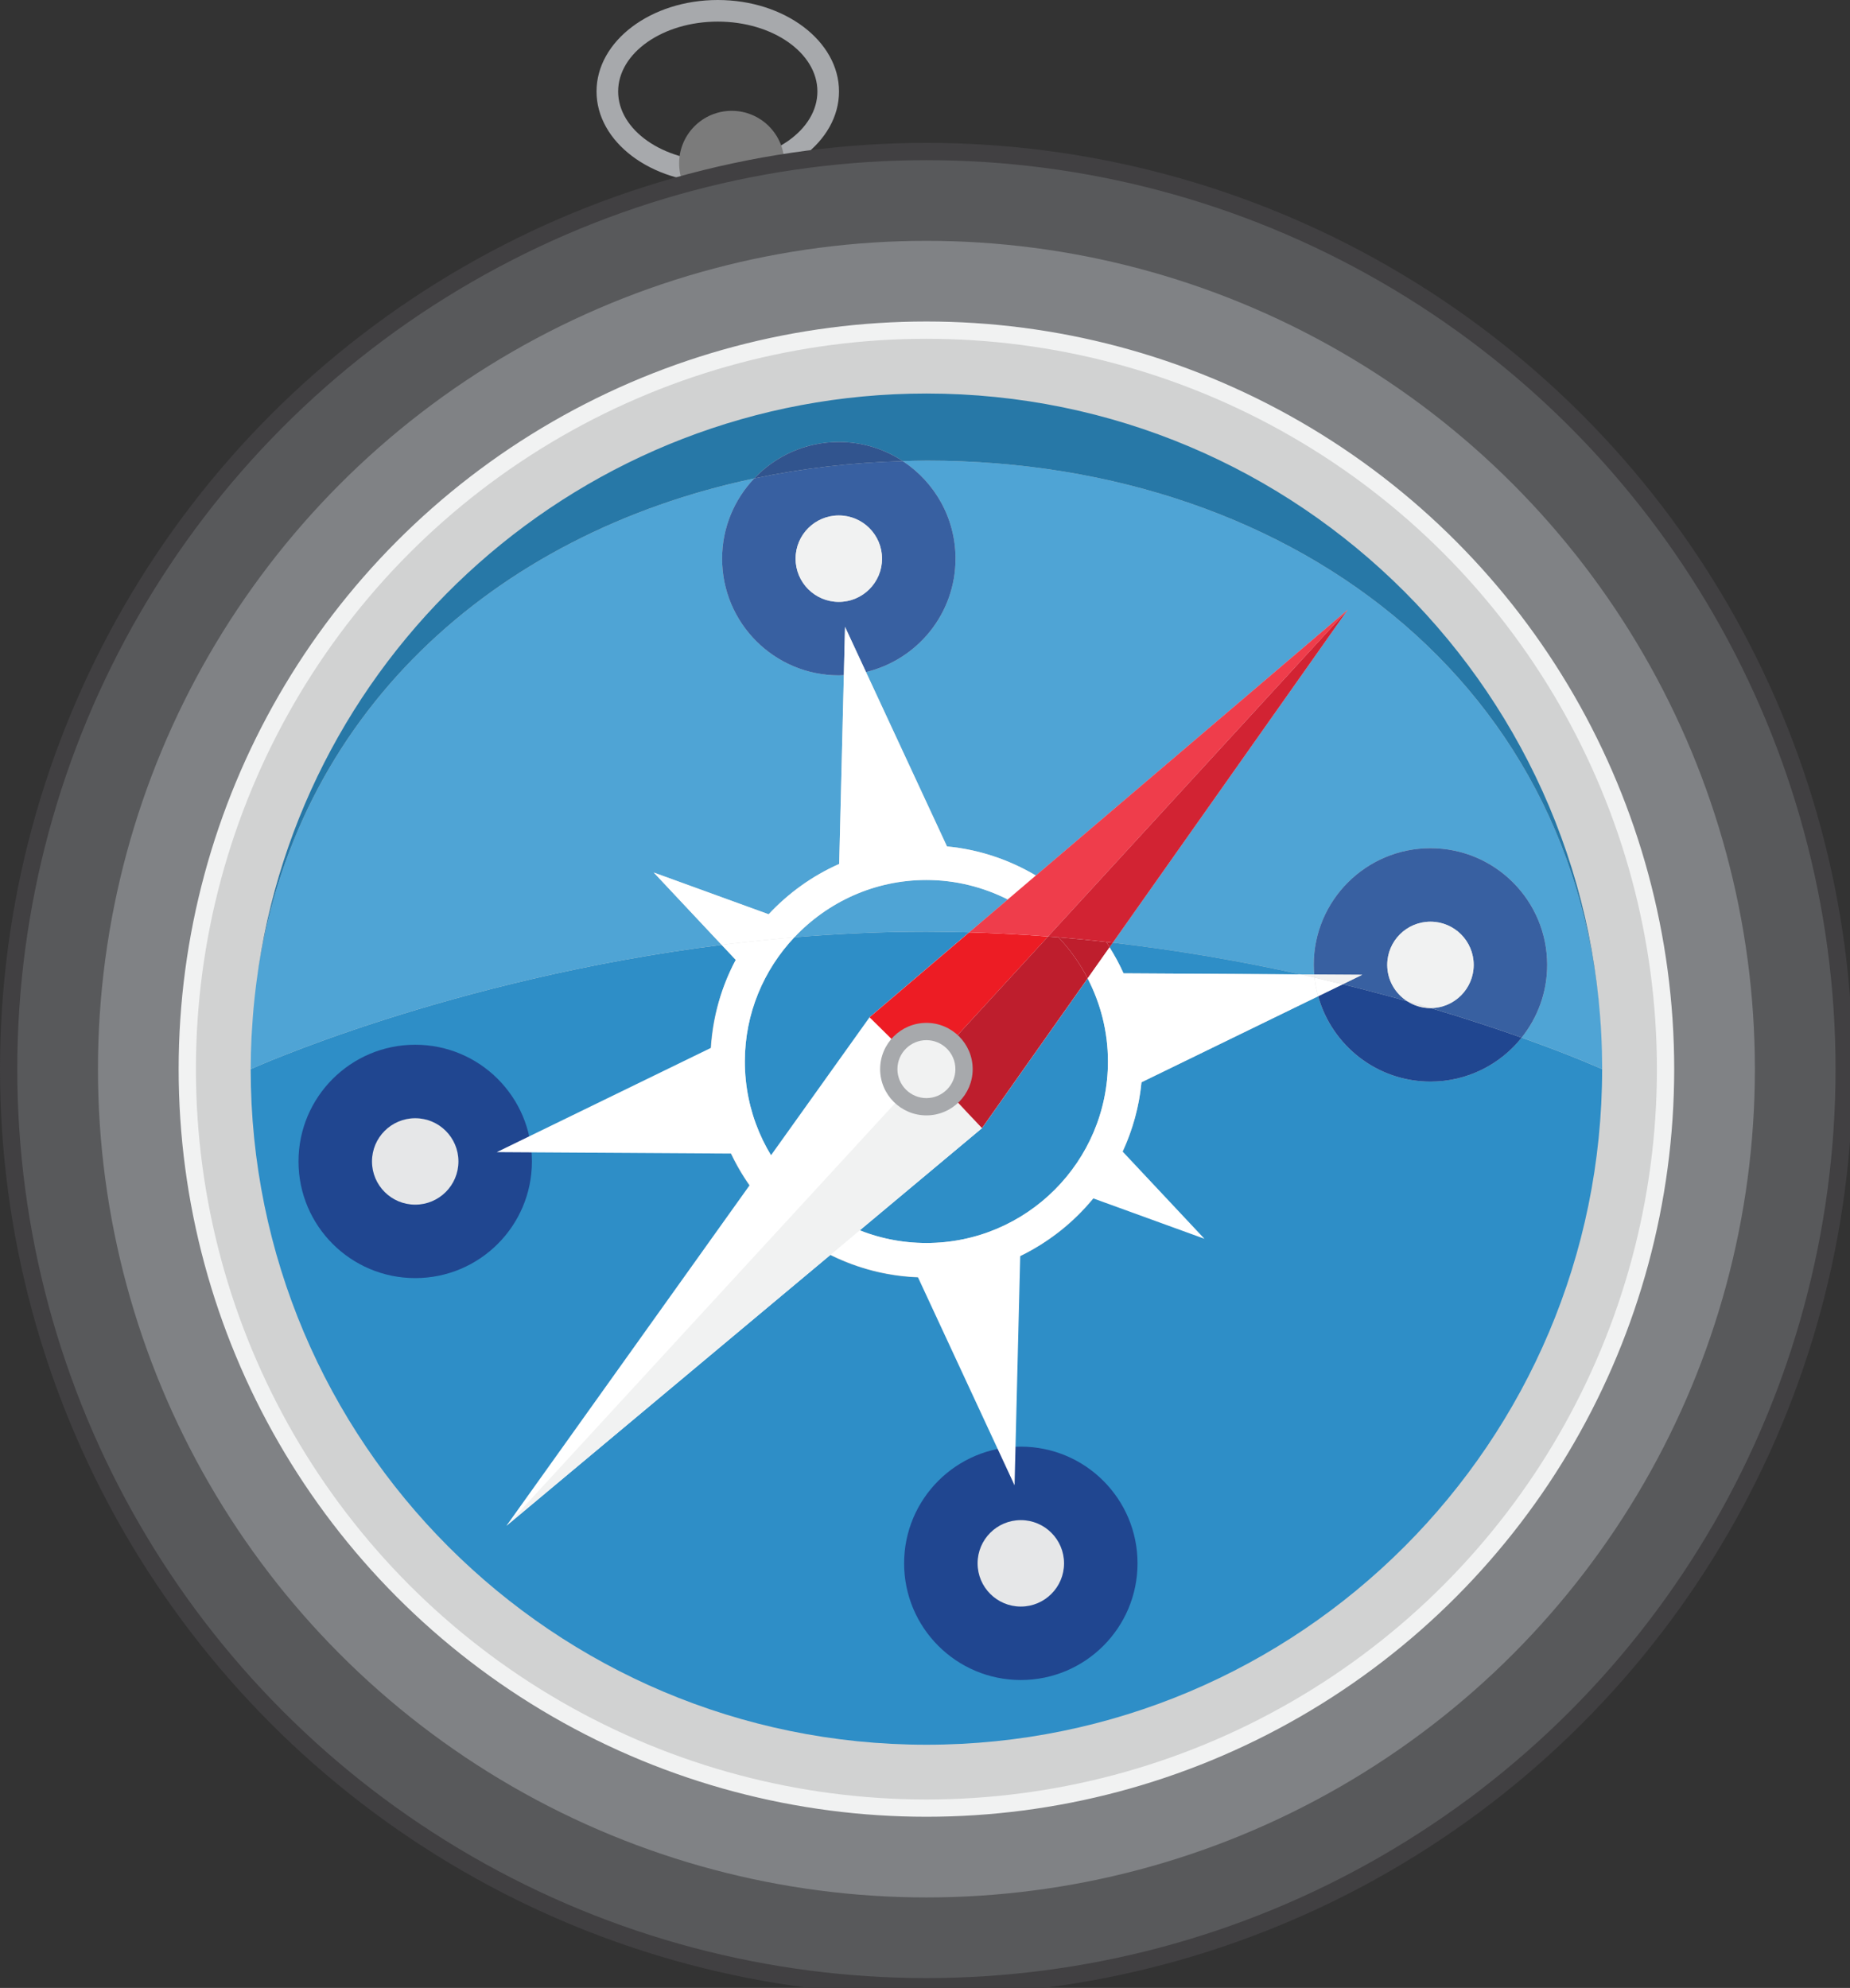 <?xml version="1.0" encoding="utf-8"?>
<!-- Generator: Adobe Illustrator 15.0.2, SVG Export Plug-In  -->
<!DOCTYPE svg PUBLIC "-//W3C//DTD SVG 1.1//EN" "http://www.w3.org/Graphics/SVG/1.1/DTD/svg11.dtd">
<svg version="1.1"
	 xmlns="http://www.w3.org/2000/svg" xmlns:xlink="http://www.w3.org/1999/xlink" xmlns:a="http://ns.adobe.com/AdobeSVGViewerExtensions/3.0/"
	 x="0px" y="0px" width="107px" height="115px" viewBox="0 0 107 115" overflow="visible" enable-background="new 0 0 107 115"
	 xml:space="preserve">
<rect x="0" y="0" width="107" height="115" fill="#333333" stroke="none"/>
<defs>
</defs>
<path fill="#A7A9AC" d="M41.515,10.583c-3.867,0-7.013-2.374-7.013-5.292S37.648,0,41.515,0c3.866,0,7.012,2.374,7.012,5.292
	S45.381,10.583,41.515,10.583z M41.515,1.25c-3.178,0-5.763,1.813-5.763,4.042s2.585,4.042,5.763,4.042
	c3.177,0,5.762-1.813,5.762-4.042S44.692,1.25,41.515,1.25z"/>
<circle fill="#7B7B7B" cx="42.321" cy="9.453" r="3.042"/>
<circle fill="#58595B" stroke="#414042" stroke-miterlimit="10" cx="53.582" cy="61.848" r="53.082"/>
<circle fill="#808285" cx="53.582" cy="61.848" r="47.916"/>
<circle fill="#D1D2D2" stroke="#F1F2F2" stroke-miterlimit="10" cx="53.582" cy="61.848" r="42.75"/>
<path fill="#2E8EC7" d="M88.008,60.026c-1.237,1.549-3.138,2.543-5.273,2.543c-3.098,0-5.703-2.091-6.496-4.937l-10.218,4.976
	c-0.607,6.33-5.952,11.298-12.439,11.298c-6.893,0-12.501-5.608-12.501-12.501c0-2.123,0.536-4.123,1.473-5.875l-0.815-0.869
	c-15.794,1.989-27.24,7.188-27.24,7.188c0,21.585,17.498,39.082,39.083,39.082c21.584,0,39.082-17.497,39.082-39.082
	C92.664,61.848,90.977,61.082,88.008,60.026z"/>
<path fill="#2E8EC7" d="M50.292,58.848l5.763-4.913c-0.818-0.022-1.641-0.038-2.473-0.038c-2.614,0-5.167,0.119-7.638,0.324
	c-1.77,1.88-2.863,4.404-2.863,7.184c0,5.79,4.711,10.501,10.501,10.501c5.79,0,10.5-4.711,10.5-10.501
	c0-1.732-0.429-3.364-1.175-4.806l-6.115,8.667L50.292,58.848z"/>
<polygon fill="#FFFFFF" points="50.292,58.848 77.958,35.265 56.792,65.265 29.292,88.265 "/>
<path fill="#4FA4D5" d="M37.812,50.473l6.646,2.415c1.145-1.225,2.527-2.223,4.08-2.911l0.269-10.923
	c-0.097,0.004-0.193,0.015-0.292,0.015c-3.728,0-6.75-3.023-6.75-6.751c0-1.8,0.709-3.432,1.858-4.642
	c-15.144,3.202-26.709,13.73-28.787,29.118c-0.012,0.091-0.024,0.183-0.035,0.274c-0.05,0.396-0.093,0.797-0.131,1.2
	c-0.03,0.328-0.053,0.657-0.075,0.987c-0.017,0.248-0.037,0.495-0.048,0.745c-0.029,0.612-0.047,1.228-0.047,1.848
	c0,0,11.446-5.198,27.24-7.188L37.812,50.473z"/>
<path fill="#4FA4D5" d="M53.625,26.647c-0.473,0-0.942,0.015-1.411,0.028c1.836,1.207,3.051,3.281,3.051,5.643
	c0,3.186-2.209,5.849-5.177,6.559l4.684,10.088c1.865,0.177,3.606,0.773,5.143,1.681l18.044-15.381l-13.596,19.27
	c3.906,0.45,7.562,1.1,10.864,1.833l0.787,0.005c-0.015-0.184-0.028-0.368-0.028-0.555c0-3.728,3.022-6.75,6.75-6.75
	s6.75,3.022,6.75,6.75c0,1.593-0.555,3.054-1.477,4.208c2.968,1.056,4.656,1.822,4.656,1.822
	C92.664,40.263,75.209,26.647,53.625,26.647z"/>
<path fill="#2E8EC7" d="M64.983,56.306l10.243,0.062c-3.301-0.733-6.958-1.383-10.864-1.833L64.175,54.8
	C64.477,55.282,64.749,55.783,64.983,56.306z"/>
<path fill="#1C74B5" d="M14.499,61.848c0-0.62,0.018-1.235,0.047-1.848C14.517,60.61,14.499,61.225,14.499,61.848z"/>
<path fill="#1C74B5" d="M14.8,57.068c0.011-0.092,0.023-0.183,0.035-0.274C14.823,56.885,14.812,56.977,14.8,57.068z"/>
<path fill="#1C74B5" d="M14.594,59.255c0.021-0.33,0.045-0.659,0.075-0.987C14.639,58.595,14.616,58.925,14.594,59.255z"/>
<path fill="#204690" d="M82.735,58.319c-0.492,0-0.948-0.147-1.335-0.394c-1.172-0.332-2.423-0.663-3.738-0.986l-1.422,0.693
	c0.793,2.846,3.398,4.937,6.496,4.937c2.135,0,4.036-0.994,5.273-2.543c-1.458-0.518-3.228-1.106-5.257-1.708
	C82.746,58.317,82.741,58.319,82.735,58.319z"/>
<path fill="#E6E6E6" d="M82.751,58.317c-0.439-0.13-0.889-0.261-1.352-0.392c0.387,0.246,0.843,0.394,1.335,0.394
	C82.741,58.319,82.746,58.317,82.751,58.317z"/>
<path fill="#FFFFFF" d="M76.027,56.55c0.04,0.371,0.115,0.731,0.212,1.082l1.422-0.693C77.127,56.808,76.583,56.678,76.027,56.55z"
	/>
<path fill="#ED1C24" d="M50.292,58.848l6.5,6.417l-3.21-3.417l7.036-7.672c-1.494-0.115-3.015-0.197-4.563-0.24L50.292,58.848z"/>
<path fill="#BE1E2D" d="M60.618,54.176l-7.036,7.672l3.21,3.417l6.115-8.667c-0.451-0.872-1.021-1.669-1.688-2.377
	C61.02,54.205,60.818,54.191,60.618,54.176z"/>
<path fill="#BE1E2D" d="M64.175,54.8l0.187-0.265c-0.125-0.015-0.249-0.029-0.375-0.043C64.054,54.592,64.111,54.698,64.175,54.8z"
	/>
<path fill="#BE1E2D" d="M61.219,54.221c0.667,0.708,1.237,1.506,1.688,2.377l1.269-1.798c-0.064-0.102-0.121-0.208-0.188-0.308
	C63.077,54.391,62.155,54.299,61.219,54.221z"/>
<path fill="#4FA4D5" d="M56.055,53.936l2.234-1.904c-1.418-0.715-3.014-1.127-4.707-1.127c-3.01,0-5.721,1.28-7.638,3.316
	c2.471-0.205,5.023-0.324,7.638-0.324C54.414,53.897,55.236,53.913,56.055,53.936z"/>
<path fill="#3860A1" d="M50.088,38.877c2.967-0.71,5.177-3.374,5.177-6.559c0-2.361-1.214-4.436-3.051-5.643
	c-2.958,0.082-5.834,0.418-8.591,1.001c-1.148,1.21-1.858,2.841-1.858,4.642c0,3.728,3.022,6.751,6.75,6.751
	c0.099,0,0.194-0.011,0.292-0.015l0.069-2.79L50.088,38.877z M46.015,32.318c0-1.381,1.12-2.5,2.5-2.5s2.5,1.119,2.5,2.5
	s-1.12,2.5-2.5,2.5S46.015,33.699,46.015,32.318z"/>
<path fill="#F2F2F2" d="M14.669,58.269c0.038-0.403,0.081-0.804,0.131-1.2C14.752,57.467,14.706,57.866,14.669,58.269z"/>
<path fill="#2778A7" d="M43.623,27.676c1.23-1.296,2.964-2.108,4.892-2.108c1.367,0,2.636,0.409,3.699,1.107
	c0.469-0.013,0.938-0.028,1.411-0.028c21.584,0,39.039,13.616,39.039,35.201c0-21.585-17.498-39.083-39.082-39.083
	c-19.871,0-36.267,14.833-38.747,34.029C16.914,41.407,28.479,30.878,43.623,27.676z"/>
<path fill="#F2F2F2" d="M14.546,60c0.012-0.25,0.032-0.497,0.048-0.745C14.578,59.503,14.557,59.751,14.546,60z"/>
<path fill="#31548E" d="M48.515,25.568c-1.928,0-3.662,0.812-4.892,2.108c2.757-0.583,5.633-0.919,8.591-1.001
	C51.151,25.977,49.881,25.568,48.515,25.568z"/>
<path fill="#3860A1" d="M82.735,49.068c-3.728,0-6.75,3.022-6.75,6.75c0,0.188,0.013,0.372,0.028,0.555l2.776,0.017l-1.127,0.549
	c1.315,0.324,2.566,0.655,3.738,0.986c-0.698-0.443-1.165-1.219-1.165-2.107c0-1.381,1.12-2.5,2.5-2.5s2.5,1.119,2.5,2.5
	c0,1.375-1.112,2.49-2.484,2.499c2.029,0.602,3.799,1.19,5.257,1.708c0.922-1.154,1.477-2.615,1.477-4.208
	C89.485,52.09,86.463,49.068,82.735,49.068z"/>
<path fill="#F1F2F2" d="M85.235,55.818c0-1.381-1.12-2.5-2.5-2.5s-2.5,1.119-2.5,2.5c0,0.888,0.467,1.664,1.165,2.107
	c0.463,0.131,0.913,0.262,1.352,0.392C84.124,58.309,85.235,57.194,85.235,55.818z"/>
<path fill="#F2F2F2" d="M76.013,56.373l-0.787-0.005c0.271,0.06,0.535,0.121,0.801,0.182C76.021,56.492,76.018,56.432,76.013,56.373
	z"/>
<path fill="#F2F2F2" d="M77.662,56.939l1.127-0.549l-2.776-0.017c0.005,0.059,0.007,0.119,0.014,0.177
	C76.583,56.678,77.127,56.808,77.662,56.939z"/>
<path fill="#FFFFFF" d="M54.771,48.965l-4.684-10.088l-1.213-2.612l-0.069,2.79l-0.269,10.923c-1.553,0.688-2.935,1.686-4.08,2.911
	l-6.646-2.415l3.927,4.188c0.474-0.06,0.955-0.115,1.436-0.168c0.428-0.048,0.857-0.092,1.291-0.135
	c0.49-0.048,0.981-0.095,1.478-0.136c1.917-2.036,4.627-3.316,7.638-3.316c1.693,0,3.289,0.412,4.707,1.127l1.625-1.386
	C58.377,49.738,56.637,49.142,54.771,48.965z"/>
<path fill="#EF3D4B" d="M59.914,50.646l-1.625,1.386l-2.234,1.904c1.548,0.043,3.069,0.125,4.563,0.24l0.271-0.296l1.35-1.472
	l15.72-17.143L59.914,50.646z"/>
<path fill="#D22333" d="M62.238,52.408l-1.35,1.472l-0.271,0.296c0.2,0.015,0.402,0.029,0.601,0.045
	c0.936,0.078,1.858,0.169,2.769,0.271c0.125,0.014,0.25,0.028,0.375,0.043l13.596-19.27L62.238,52.408z"/>
<circle fill="#F1F2F2" cx="48.515" cy="32.318" r="2.5"/>
<circle fill="#204690" cx="24.015" cy="67.187" r="6.75"/>
<circle fill="#204690" cx="59.042" cy="90.437" r="6.75"/>
<path fill="#FFFFFF" d="M66.021,62.608l10.218-4.976c-0.098-0.351-0.172-0.71-0.212-1.082c-0.266-0.061-0.53-0.122-0.801-0.182
	l-10.243-0.062c-0.235-0.523-0.507-1.023-0.808-1.505l-1.269,1.798c0.746,1.442,1.175,3.074,1.175,4.806
	c0,5.79-4.71,10.501-10.5,10.501c-5.79,0-10.501-4.711-10.501-10.501c0-2.78,1.094-5.303,2.863-7.184
	c-0.497,0.041-0.988,0.088-1.478,0.136c-0.434,0.043-0.863,0.087-1.291,0.135c-0.481,0.054-0.962,0.108-1.436,0.168l0.815,0.869
	c-0.819,1.532-1.308,3.259-1.424,5.085l-12.395,6.036l13.557,0.083c1.94,4.085,6.024,6.96,10.797,7.146l5.592,12.045l0.327-13.267
	c1.636-0.797,3.074-1.939,4.219-3.333l6.436,2.338l-4.736-5.05C65.499,65.372,65.885,64.027,66.021,62.608z"/>
<polygon fill="#F1F2F2" points="53.582,61.848 56.792,65.265 29.292,88.265 "/>
<circle fill="#F1F2F2" cx="53.582" cy="61.848" r="2.176"/>
<path fill="#A7A9AC" d="M53.582,64.524c-1.476,0-2.677-1.2-2.677-2.676s1.201-2.676,2.677-2.676c1.476,0,2.676,1.201,2.676,2.676
	S55.058,64.524,53.582,64.524z M53.582,60.172c-0.925,0-1.677,0.752-1.677,1.676c0,0.924,0.752,1.676,1.677,1.676
	c0.924,0,1.676-0.752,1.676-1.676C55.258,60.924,54.506,60.172,53.582,60.172z"/>
<circle fill="#E6E7E8" cx="24.015" cy="67.188" r="2.5"/>
<circle fill="#E6E7E8" cx="59.042" cy="90.438" r="2.5"/>
</svg>